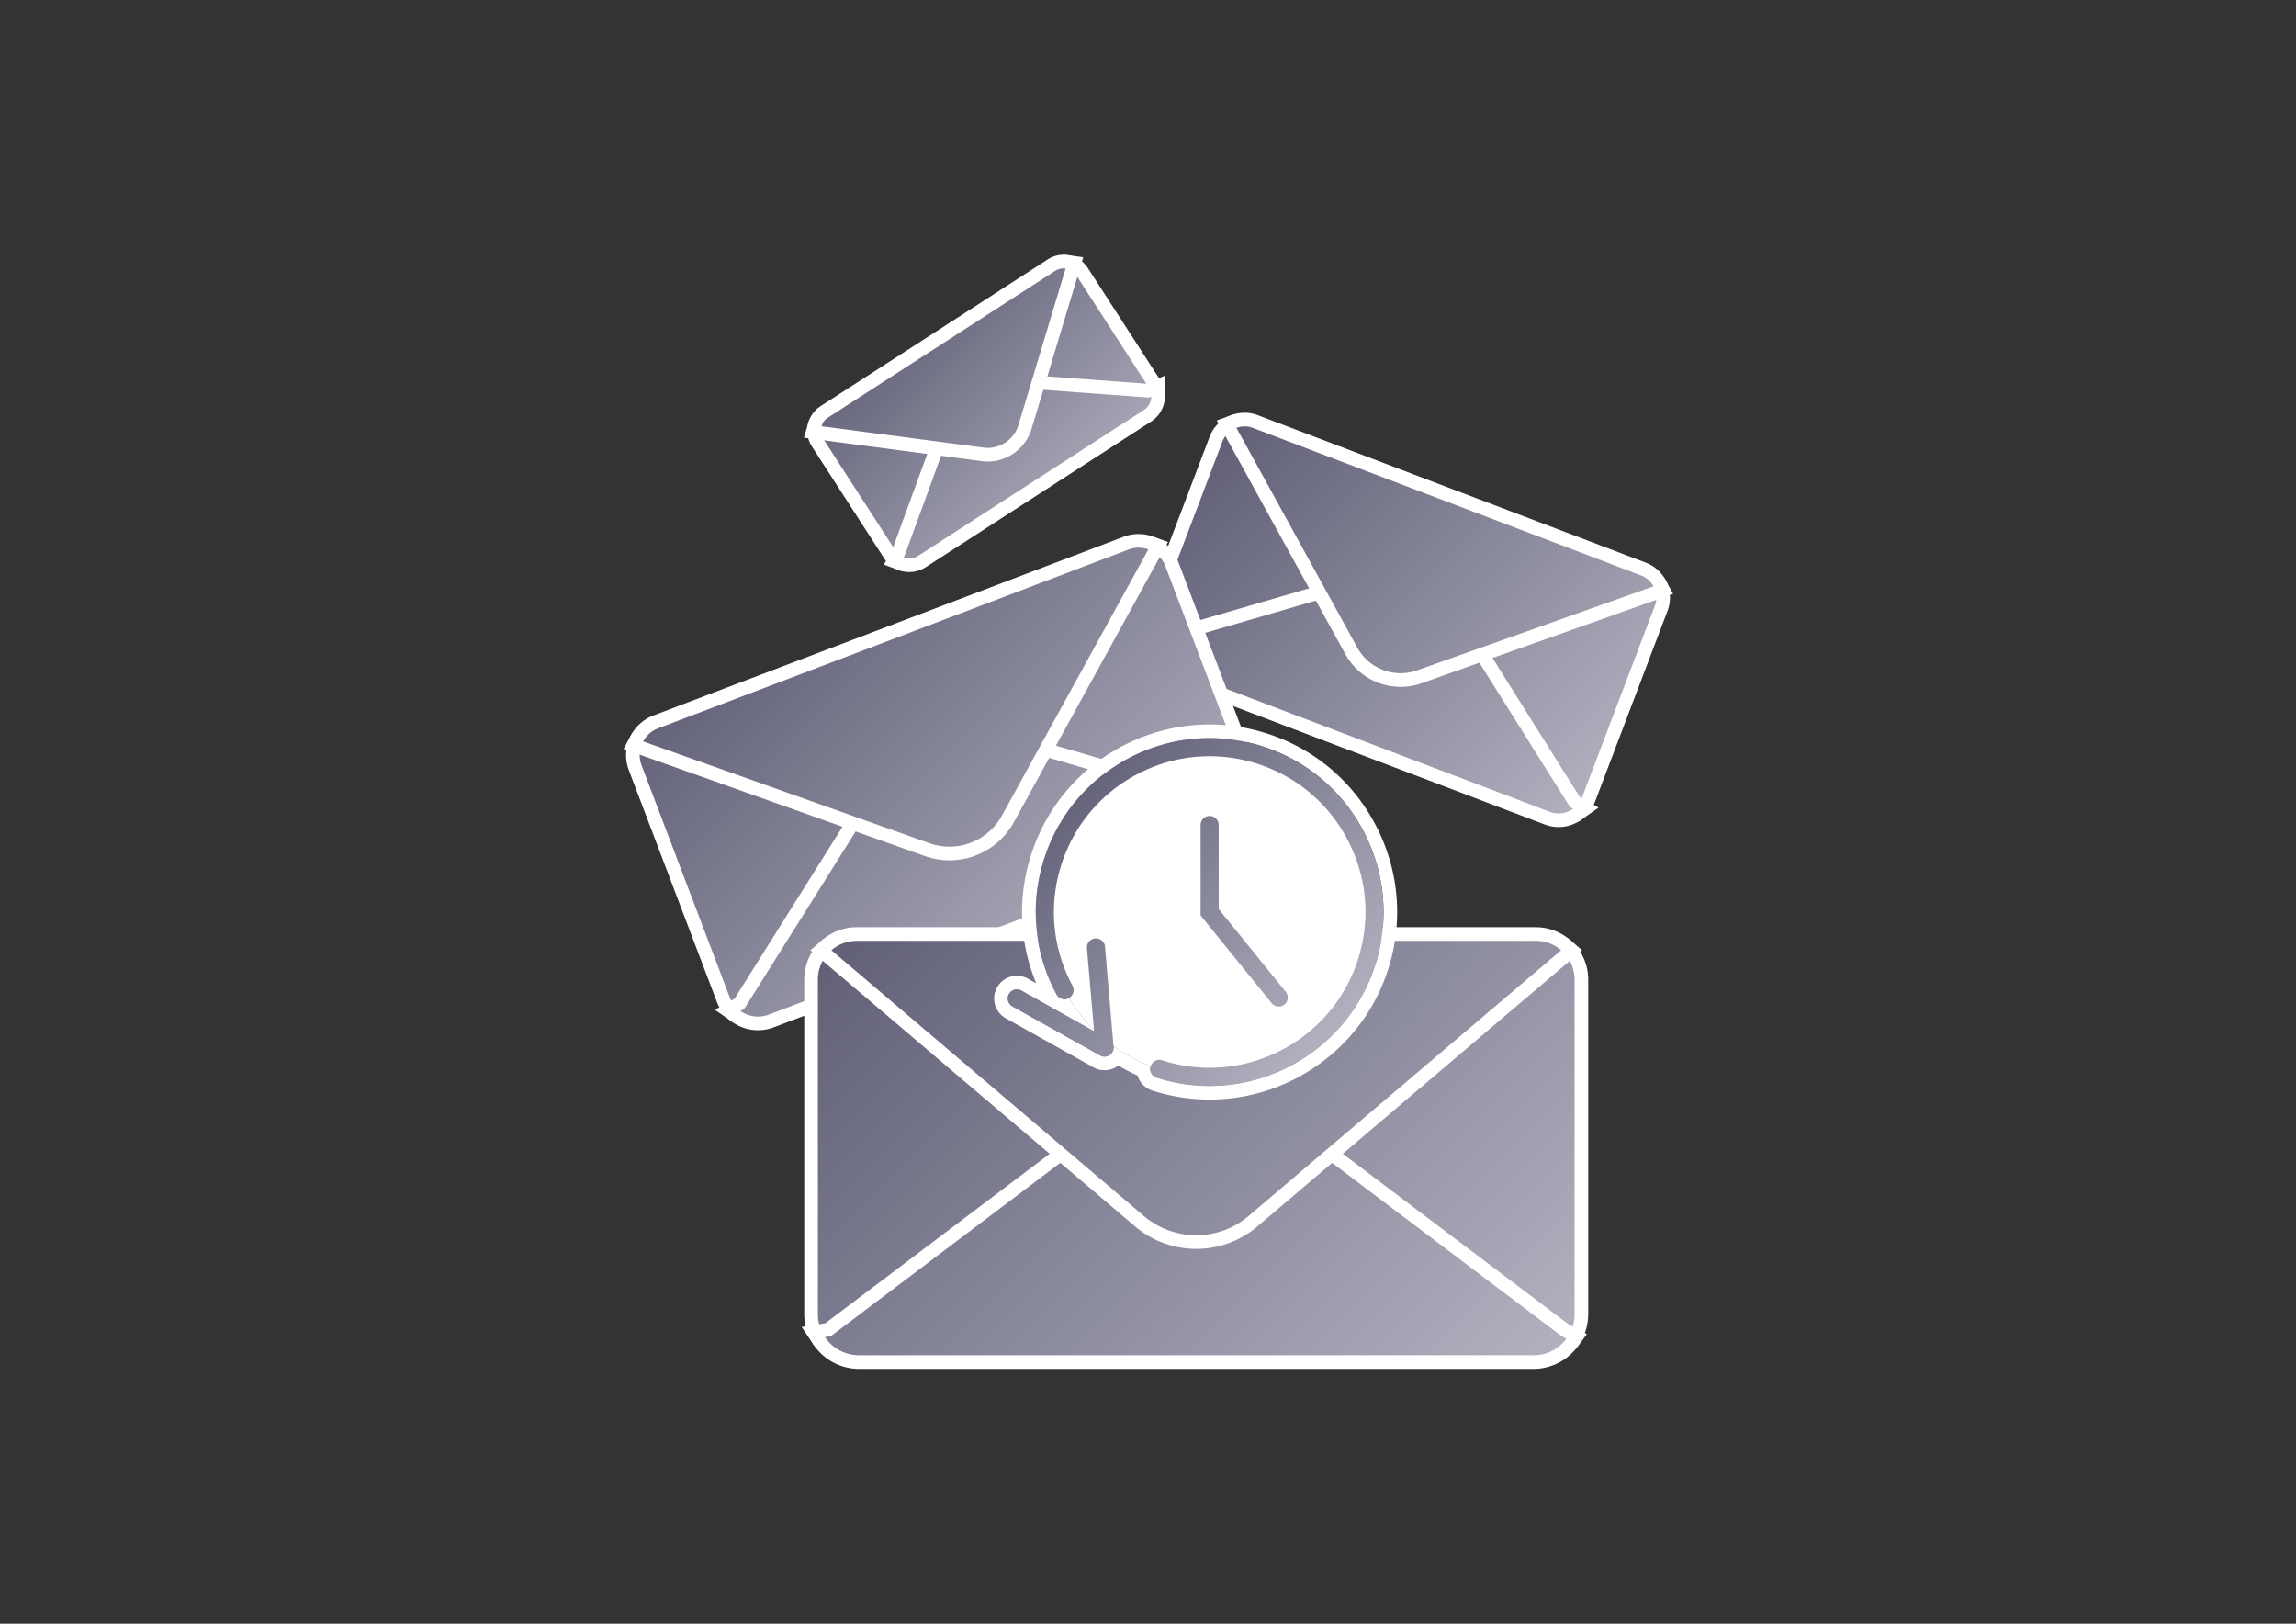 <svg xmlns="http://www.w3.org/2000/svg" xmlns:xlink="http://www.w3.org/1999/xlink" id="Calque_1" data-name="Calque 1" viewBox="0 0 841.89 595.28"><rect x="0" y="0" width="841.89" height="595.28" fill="#333333" stroke="none"/><defs><linearGradient id="Dégradé_secondaire1_9" x1="455.42" x2="606.45" y1="119.85" y2="270.88" data-name="Dégradé secondaire1 9" gradientUnits="userSpaceOnUse"><stop offset="0" stop-color="#5b5a72"/><stop offset="1" stop-color="#b0b0bf"/></linearGradient><linearGradient xlink:href="#Dégradé_secondaire1_9" id="Dégradé_secondaire1_9-2" x1="413.94" x2="564.77" y1="173.92" y2="324.75" data-name="Dégradé secondaire1 9"/><linearGradient id="Dégradé_sans_nom_142" x1="413" x2="560" y1="171.24" y2="318.24" data-name="Dégradé sans nom 142" gradientUnits="userSpaceOnUse"><stop offset="0" stop-color="#5b5a72"/><stop offset="1" stop-color="#b0b0bf"/></linearGradient><linearGradient xlink:href="#Dégradé_sans_nom_142" id="Dégradé_sans_nom_142-2" x1="456.19" x2="603.39" y1="130.62" y2="277.83" data-name="Dégradé sans nom 142"/><linearGradient xlink:href="#Dégradé_secondaire1_9" id="Dégradé_secondaire1_9-3" x1="344.12" x2="429.93" y1="79.72" y2="165.53" data-name="Dégradé secondaire1 9"/><linearGradient xlink:href="#Dégradé_secondaire1_9" id="Dégradé_secondaire1_9-4" x1="291.05" x2="376.87" y1="135.65" y2="221.47" data-name="Dégradé secondaire1 9"/><linearGradient xlink:href="#Dégradé_sans_nom_142" id="Dégradé_sans_nom_142-3" x1="310.37" x2="399.35" y1="107.72" y2="196.7" data-name="Dégradé sans nom 142"/><linearGradient xlink:href="#Dégradé_sans_nom_142" id="Dégradé_sans_nom_142-4" x1="322.65" x2="408.77" y1="104.05" y2="190.17" data-name="Dégradé sans nom 142"/><linearGradient xlink:href="#Dégradé_secondaire1_9" id="Dégradé_secondaire1_9-5" x1="215.74" x2="366.65" y1="257.42" y2="408.33" data-name="Dégradé secondaire1 9"/><linearGradient xlink:href="#Dégradé_secondaire1_9" id="Dégradé_secondaire1_9-6" x1="314.74" x2="465.55" y1="152.51" y2="303.32" data-name="Dégradé secondaire1 9"/><linearGradient xlink:href="#Dégradé_sans_nom_142" id="Dégradé_sans_nom_142-5" x1="248.95" x2="399.92" y1="217.89" y2="368.86" data-name="Dégradé sans nom 142"/><linearGradient xlink:href="#Dégradé_sans_nom_142" id="Dégradé_sans_nom_142-6" x1="282.63" x2="432.34" y1="190.81" y2="340.52" data-name="Dégradé sans nom 142"/><linearGradient xlink:href="#Dégradé_secondaire1_9" id="Dégradé_secondaire1_9-7" x1="255.93" x2="483.69" y1="364.97" y2="592.72" data-name="Dégradé secondaire1 9"/><linearGradient xlink:href="#Dégradé_secondaire1_9" id="Dégradé_secondaire1_9-8" x1="376.04" x2="604.12" y1="233.4" y2="461.48" data-name="Dégradé secondaire1 9"/><linearGradient xlink:href="#Dégradé_sans_nom_142" id="Dégradé_sans_nom_142-7" x1="280.89" x2="506.94" y1="332.64" y2="558.69" data-name="Dégradé sans nom 142"/><linearGradient xlink:href="#Dégradé_sans_nom_142" id="Dégradé_sans_nom_142-8" x1="355.63" x2="580.19" y1="265.37" y2="489.93" data-name="Dégradé sans nom 142"/><linearGradient id="Dégradé_secondaire1" x1="386.94" x2="489.06" y1="275.95" y2="378.07" data-name="Dégradé secondaire1" gradientUnits="userSpaceOnUse"><stop offset="0" stop-color="#5b5a72"/><stop offset="1" stop-color="#b0b0bf"/></linearGradient><linearGradient xlink:href="#Dégradé_secondaire1" id="Dégradé_secondaire1-2" x1="346.79" x2="448.9" y1="316.11" y2="418.22" data-name="Dégradé secondaire1"/><linearGradient xlink:href="#Dégradé_secondaire1" id="Dégradé_secondaire1-3" x1="392.52" x2="494.64" y1="270.37" y2="372.49" data-name="Dégradé secondaire1"/><style>.cls-9{fill:#fff}</style></defs><path d="M576.82 299.03c-.43 0-.85-.11-1.24-.33l-1.15-.65c-.36-.2-.66-.49-.88-.84l-35.96-57.26c-.4-.64-.49-1.43-.24-2.15s.81-1.28 1.52-1.54l66.58-23.66c.28-.1.56-.14.84-.14.9 0 1.75.49 2.2 1.31 1.54 2.86 1.77 6.25.61 9.28l-26.64 70.1c-.83 2.2-2.29 4.07-4.2 5.42-.43.3-.93.46-1.44.46Z" style="fill:url(#Dégradé_secondaire1_9)"/><path d="M606.29 214.95a8.694 8.694 0 0 1 .48 7.21l-26.64 70.1a9.16 9.16 0 0 1-3.3 4.26l-1.15-.65-35.96-57.27 66.58-23.66m0-5c-.56 0-1.12.09-1.67.29l-66.58 23.66a5.017 5.017 0 0 0-3.05 3.07c-.5 1.43-.32 3.01.49 4.3l35.96 57.27c.44.7 1.05 1.28 1.76 1.69l1.15.65c.77.44 1.62.65 2.47.65 1.01 0 2.02-.31 2.88-.91 2.32-1.64 4.08-3.91 5.1-6.57l26.64-70.1c1.41-3.71 1.14-7.85-.75-11.36a4.996 4.996 0 0 0-4.4-2.63Z" class="cls-9"/><path d="M421.32 240.31c-1.1 0-2.09-.73-2.4-1.81-.7-2.44-.59-5 .32-7.39l26.64-70.1c1.15-3.03 3.57-5.42 6.62-6.53a2.51 2.51 0 0 1 3.05 1.14l34.07 61.91c.37.66.41 1.46.12 2.16s-.88 1.23-1.61 1.45l-64.92 18.92c-.13.04-.26.06-.39.08l-1.19.15c-.1.01-.21.02-.31.02Z" style="fill:url(#Dégradé_secondaire1_9-2)"/><path d="m453.36 156.83 34.07 61.91-64.92 18.93-1.19.15c-.53-1.84-.49-3.87.25-5.81l26.64-70.1a8.66 8.66 0 0 1 5.14-5.07m0-5c-.57 0-1.15.1-1.71.3a13.66 13.66 0 0 0-8.1 7.99l-26.64 70.1c-1.1 2.9-1.23 6-.38 8.96a4.992 4.992 0 0 0 5.43 3.58l1.19-.15c.26-.03.52-.09.78-.16l64.92-18.93a5.003 5.003 0 0 0 2.98-7.21l-34.07-61.91a4.99 4.99 0 0 0-4.38-2.59Z" class="cls-9"/><path d="M571.5 300.71c-1.42 0-2.82-.26-4.16-.77l-141.31-53.7c-3.44-1.31-6.1-4.2-7.11-7.74l-.8-2.8 3.88-.49 66.65-19.43 11.24 20.43a15.627 15.627 0 0 0 18.91 7.19l21.97-7.81 36.7 58.43 4.03 2.29-3.23 2.27c-1.99 1.4-4.33 2.14-6.76 2.14Z" style="fill:url(#Dégradé_sans_nom_142)"/><path d="m487.43 218.74 10.27 18.67c3.26 5.92 9.43 9.38 15.88 9.38 2.02 0 4.06-.34 6.06-1.05l20.08-7.14 35.96 57.27 1.15.65a9.264 9.264 0 0 1-5.32 1.69c-1.09 0-2.2-.19-3.28-.6l-141.31-53.7c-2.83-1.07-4.82-3.39-5.6-6.09l1.19-.15 64.92-18.93m2.45-5.92-3.85 1.12-64.54 18.81-.79.1-5.79.73 1.6 5.61c1.23 4.29 4.45 7.8 8.63 9.39l141.31 53.7c1.63.62 3.33.93 5.05.93 2.94 0 5.77-.9 8.19-2.59l6.47-4.54-6.87-3.9-.05-.03-35.29-56.2-2.13-3.39-3.78 1.34-20.08 7.14c-1.42.5-2.89.76-4.38.76-4.79 0-9.19-2.6-11.49-6.79l-10.27-18.67-1.93-3.51Z" class="cls-9"/><path d="M513.58 249.29c-7.52 0-14.44-4.09-18.07-10.68l-10.27-18.67-35.48-64.47 2.75-1c1.23-.45 2.52-.67 3.82-.67s2.69.25 3.96.73l142.35 54.1c2.49.95 4.57 2.77 5.85 5.12l1.39 2.57-89.41 31.77c-2.22.79-4.54 1.19-6.89 1.19Z" style="fill:url(#Dégradé_sans_nom_142-2)"/><path d="M456.33 156.31c1.02 0 2.06.18 3.08.57l142.35 54.1c2.02.77 3.58 2.22 4.54 3.98l-66.58 23.66-20.08 7.14c-1.99.71-4.04 1.05-6.06 1.05-6.45 0-12.62-3.46-15.88-9.38l-10.27-18.67-34.07-61.91c.94-.34 1.95-.52 2.97-.52m0-5c-1.6 0-3.17.28-4.67.82l-5.5 1.99 2.82 5.12 34.07 61.91 10.27 18.67a23.098 23.098 0 0 0 27.99 10.63l20.08-7.14 66.58-23.66 5.51-1.96-2.79-5.14a13.695 13.695 0 0 0-7.16-6.27l-142.35-54.1c-1.56-.59-3.19-.89-4.85-.89Z" class="cls-9"/><path d="m421.19 148.25-43.92-3.23a2.503 2.503 0 0 1-2.21-3.22l13.28-44.06c.32-1.07 1.3-1.78 2.39-1.78.12 0 .23 0 .35.02 2.35.33 4.43 1.66 5.72 3.65l26.5 41.03c.92 1.43 1.4 3.09 1.36 4.79-.02.97-.6 1.84-1.48 2.23l-.79.35c-.32.14-.67.22-1.02.22h-.18Z" style="fill:url(#Dégradé_secondaire1_9-3)"/><path d="M390.73 98.46c1.57.22 3.04 1.1 3.97 2.53l26.5 41.03c.68 1.05.99 2.22.96 3.38l-.79.35-43.92-3.23 13.28-44.06m0-5c-2.18 0-4.14 1.42-4.78 3.56l-13.28 44.06a5.003 5.003 0 0 0 4.42 6.43l43.92 3.23c.12 0 .24.01.37.01.7 0 1.4-.15 2.04-.43l.79-.35a4.998 4.998 0 0 0 2.96-4.46c.04-2.2-.56-4.34-1.76-6.19l-26.5-41.03c-1.68-2.6-4.4-4.34-7.47-4.77-.23-.03-.47-.05-.7-.05Z" class="cls-9"/><path d="M331.34 206.84c-.29 0-.58-.05-.87-.16a8.384 8.384 0 0 1-4.18-3.36l-26.5-41.03a8.147 8.147 0 0 1-.97-6.71c.31-1.08 1.3-1.8 2.4-1.8.11 0 .22 0 .33.02l45.63 6.02c.75.1 1.42.53 1.81 1.18.39.65.47 1.44.21 2.15l-15.12 41.37c-.04.12-.1.25-.17.36l-.38.68c-.45.81-1.3 1.28-2.18 1.28Z" style="fill:url(#Dégradé_secondaire1_9-4)"/><path d="m301.21 156.27 45.63 6.02-15.12 41.37-.38.68a5.964 5.964 0 0 1-2.95-2.37l-26.5-41.03a5.616 5.616 0 0 1-.67-4.66m0-5c-2.19 0-4.17 1.44-4.8 3.6-.87 2.97-.4 6.17 1.27 8.77l26.5 41.03a10.93 10.93 0 0 0 5.41 4.35 5.009 5.009 0 0 0 6.11-2.25l.38-.68c.13-.23.24-.47.33-.72l15.12-41.37c.52-1.42.37-3.01-.42-4.31a5.012 5.012 0 0 0-3.62-2.37l-45.63-6.02c-.22-.03-.44-.04-.66-.04Z" class="cls-9"/><path d="M333.44 207.21c-1.02 0-2.02-.18-2.97-.53l-2.74-1.02 1.71-3.05 15.74-43.06 15.75 2.08c.41.05.82.08 1.22.08 4.06 0 7.72-2.72 8.89-6.61l4.58-15.21 45.3 3.33 3.82-1.7-.09 3.95a8.51 8.51 0 0 1-3.89 6.97l-82.71 53.42a8.504 8.504 0 0 1-4.61 1.36Z" style="fill:url(#Dégradé_sans_nom_142-3)"/><path d="m377.45 142.53 43.92 3.23.79-.35a6.017 6.017 0 0 1-2.75 4.93l-82.71 53.42a6.002 6.002 0 0 1-5.36.58l.38-.68 15.12-41.37 13.76 1.82a11.805 11.805 0 0 0 12.84-8.29l4-13.29m-3.63-5.28-1.16 3.84-4 13.29c-.86 2.85-3.53 4.84-6.5 4.84-.3 0-.6-.02-.9-.06l-13.76-1.82-3.97-.52-1.38 3.77-14.99 40.99-.19.33-2.85 5.09 5.47 2.03a11.018 11.018 0 0 0 9.81-1.07l82.71-53.42a11.03 11.03 0 0 0 5.04-9.02l.18-7.9-6.85 3.06-42.67-3.14-4-.29Z" class="cls-9"/><path d="M362.16 166.71c-.62 0-1.26-.04-1.88-.12l-62.29-8.21.83-2.8a8.174 8.174 0 0 1 3.4-4.55l83.32-53.81a8.119 8.119 0 0 1 5.53-1.22l2.9.4-18.13 60.15c-1.8 5.99-7.43 10.17-13.68 10.17Z" style="fill:url(#Dégradé_sans_nom_142-4)"/><path d="M389.95 98.41c.26 0 .52.02.78.05l-13.28 44.06-4 13.29a11.805 11.805 0 0 1-12.84 8.29l-13.76-1.82-45.63-6.02a5.612 5.612 0 0 1 2.36-3.15L386.9 99.3c.95-.61 2.01-.9 3.06-.9m0-5c-2.05 0-4.05.59-5.77 1.7l-83.32 53.81a10.644 10.644 0 0 0-4.44 5.94l-1.65 5.61 5.8.76 45.63 6.02 13.76 1.82c.73.1 1.47.15 2.2.15 7.34 0 13.95-4.91 16.07-11.95l4-13.29 13.28-44.06 1.69-5.6-5.79-.8c-.48-.07-.98-.1-1.47-.1Z" class="cls-9"/><path d="M271.52 373.14c-.51 0-1.01-.15-1.44-.46a13.669 13.669 0 0 1-4.9-6.32l-32.27-84.92c-1.34-3.53-1.08-7.47.72-10.8.45-.83 1.3-1.31 2.2-1.31.28 0 .56.05.84.14l80.65 28.66c.71.25 1.28.82 1.52 1.54s.16 1.51-.24 2.15l-43.57 69.37c-.22.35-.52.64-.88.84l-1.39.79c-.38.22-.81.33-1.24.33Z" style="fill:url(#Dégradé_secondaire1_9-5)"/><path d="m235.82 271.82 80.65 28.66-43.57 69.37-1.39.79c-1.76-1.24-3.18-3-4-5.17l-32.27-84.92c-1.13-2.97-.82-6.14.58-8.73m0-5c-1.79 0-3.51.97-4.4 2.63a15.522 15.522 0 0 0-.85 12.88l32.27 84.92c1.15 3.03 3.16 5.62 5.8 7.48.86.61 1.87.91 2.88.91.85 0 1.7-.22 2.47-.65l1.39-.79c.72-.41 1.32-.99 1.76-1.69l43.57-69.37c.81-1.28.99-2.87.49-4.3a5.017 5.017 0 0 0-3.05-3.07l-80.65-28.66c-.55-.2-1.12-.29-1.67-.29Z" class="cls-9"/><path d="M459.89 302.02c-.1 0-.21 0-.31-.02l-1.44-.18a2.7 2.7 0 0 1-.39-.08l-78.64-22.93c-.73-.21-1.32-.74-1.61-1.45s-.25-1.5.12-2.16l41.27-75a2.49 2.49 0 0 1 2.19-1.29c.29 0 .57.05.86.15 3.56 1.3 6.37 4.07 7.71 7.6l32.28 84.92c1.06 2.78 1.19 5.76.37 8.61a2.502 2.502 0 0 1-2.4 1.81Z" style="fill:url(#Dégradé_secondaire1_9-6)"/><path d="M421.08 201.41c2.77 1.01 5.1 3.17 6.23 6.14l32.27 84.92c.89 2.34.94 4.8.3 7.04l-1.44-.18-78.64-22.93 41.27-75m0-5c-1.78 0-3.48.95-4.38 2.59l-41.27 75a5.003 5.003 0 0 0 2.98 7.21l78.64 22.93c.25.07.52.13.78.16l1.44.18c.21.03.42.04.62.04 2.2 0 4.18-1.46 4.8-3.62.97-3.37.82-6.9-.43-10.19l-32.28-84.92c-1.6-4.21-4.95-7.51-9.19-9.06-.56-.21-1.14-.3-1.71-.3Z" class="cls-9"/><path d="M277.96 375.18c-2.83 0-5.55-.86-7.88-2.5l-3.23-2.27 4.28-2.43 44.3-70.54 26.21 9.32c2.1.75 4.29 1.12 6.5 1.12 7.09 0 13.62-3.86 17.04-10.07l13.41-24.38 80.38 23.43 4.14.52-.8 2.81c-1.2 4.19-4.22 7.48-8.29 9.03l-171.18 65.06c-1.56.59-3.2.9-4.86.9Z" style="fill:url(#Dégradé_sans_nom_142-5)"/><path d="m379.81 276.41 78.64 22.93 1.44.18c-.94 3.28-3.35 6.08-6.78 7.38l-171.18 65.06c-1.31.5-2.65.73-3.97.73a11.3 11.3 0 0 1-6.45-2.04l1.39-.79 43.57-69.37 24.32 8.65c2.41.86 4.89 1.27 7.34 1.27 7.81 0 15.28-4.19 19.23-11.37l12.44-22.62m-2.45-5.92-1.93 3.51-12.44 22.62a16.961 16.961 0 0 1-14.85 8.78c-1.93 0-3.83-.33-5.66-.98l-24.32-8.65-3.78-1.34-2.13 3.39-42.9 68.31-.3.17-6.87 3.9 6.47 4.54a16.14 16.14 0 0 0 9.32 2.95c1.96 0 3.9-.36 5.75-1.06l171.18-65.06c4.75-1.8 8.41-5.8 9.81-10.68l1.6-5.61-5.79-.72-1.04-.13-78.26-22.81-3.85-1.12Z" class="cls-9"/><path d="M348.13 312.89c-2.79 0-5.54-.48-8.17-1.41L232.23 273.2l1.39-2.57c1.49-2.74 3.9-4.86 6.81-5.96l172.44-65.54c1.48-.56 3.03-.85 4.61-.85s3.02.26 4.45.78l2.75 1L382 277.61l-12.44 22.62a24.443 24.443 0 0 1-21.42 12.66Z" style="fill:url(#Dégradé_sans_nom_142-6)"/><path d="M417.48 200.78c1.24 0 2.46.22 3.6.63l-41.27 75-12.44 22.62a21.97 21.97 0 0 1-19.23 11.37c-2.45 0-4.92-.41-7.34-1.27l-24.32-8.65-80.65-28.66c1.16-2.13 3.05-3.89 5.5-4.82l172.44-65.53c1.22-.47 2.49-.69 3.73-.69m0-5c-1.89 0-3.74.34-5.5 1.01l-172.44 65.53a15.569 15.569 0 0 0-8.12 7.11l-2.79 5.14 5.51 1.96 80.65 28.66 24.32 8.65c2.91 1.03 5.94 1.56 9.01 1.56 9.83 0 18.88-5.35 23.61-13.96l12.44-22.62 41.27-74.99 2.82-5.12-5.5-1.99c-1.71-.62-3.49-.93-5.3-.93Z" class="cls-9"/><path d="M302.48 492.72c-.82 0-1.6-.41-2.07-1.1-1.96-2.91-3-6.31-3-9.84V359.11c0-4.85 2.11-9.45 5.78-12.63.47-.41 1.05-.61 1.64-.61s1.15.2 1.62.6l88.05 74.86a2.502 2.502 0 0 1-.11 3.9l-88.27 66.66a2.6 2.6 0 0 1-1.12.48l-2.14.33c-.13.02-.26.03-.38.03Z" style="fill:url(#Dégradé_secondaire1_9-7)"/><path d="m304.83 348.36 88.05 74.86-88.27 66.66-2.14.33a15.072 15.072 0 0 1-2.57-8.44V359.1c0-4.29 1.91-8.14 4.92-10.74m0-5c-1.17 0-2.33.41-3.27 1.22a19.173 19.173 0 0 0-6.65 14.52v122.67c0 4.03 1.19 7.91 3.43 11.24a5 5 0 0 0 4.91 2.14l2.14-.33c.82-.13 1.59-.45 2.25-.95l88.27-66.66a4.982 4.982 0 0 0 1.98-3.85c.04-1.52-.6-2.97-1.76-3.95l-88.05-74.86a5.01 5.01 0 0 0-3.24-1.19Z" class="cls-9"/><path d="M574.36 493.3c-.4 0-.8-.09-1.17-.29l-1.73-.92c-.12-.06-.23-.13-.33-.21l-88.27-66.66a2.502 2.502 0 0 1-.11-3.9l88.07-74.86c.47-.4 1.04-.59 1.62-.59s1.17.2 1.64.61c3.67 3.18 5.78 7.78 5.78 12.63v122.67c0 3.83-1.21 7.47-3.49 10.52-.49.65-1.24 1-2 1Z" style="fill:url(#Dégradé_secondaire1_9-8)"/><path d="M572.44 348.36c3.01 2.6 4.92 6.45 4.92 10.74v122.67c0 3.39-1.11 6.51-2.99 9.03l-1.73-.92-88.27-66.66 88.07-74.86m0-5c-1.15 0-2.3.4-3.24 1.19l-88.07 74.86c-1.16.98-1.8 2.44-1.76 3.95.04 1.52.77 2.93 1.98 3.85l88.27 66.66c.21.16.44.3.67.43l1.73.92c.74.39 1.55.58 2.34.58 1.53 0 3.03-.71 4.01-2 2.61-3.49 3.99-7.65 3.99-12.02V359.11c0-5.58-2.42-10.87-6.65-14.52-.94-.81-2.1-1.22-3.27-1.22Z" class="cls-9"/><path d="M315 499.37c-5.84 0-11.3-2.9-14.59-7.75l-2.22-3.27 5.42-.84 89.36-67.49 28.08 23.88c4.9 4.16 11.14 6.46 17.57 6.46s12.67-2.29 17.57-6.46l28.08-23.88 89.71 67.75 4.13 2.19-1.75 2.34c-3.36 4.49-8.49 7.07-14.1 7.07H314.99Z" style="fill:url(#Dégradé_sans_nom_142-7)"/><path d="m484.37 423.22 88.27 66.66 1.73.92a15.047 15.047 0 0 1-12.1 6.06H315c-5.21 0-9.79-2.63-12.52-6.65l2.14-.33 88.27-66.66 26.55 22.58c5.53 4.7 12.36 7.05 19.19 7.05s13.66-2.35 19.19-7.05l26.55-22.58m-.19-6.41-3.05 2.6-26.55 22.58c-4.44 3.78-10.11 5.86-15.95 5.86s-11.51-2.08-15.95-5.86l-26.55-22.58-3.05-2.6-3.2 2.42-87.26 65.9-.89.14-7.8 1.21 4.43 6.54c3.75 5.54 9.98 8.84 16.66 8.84h247.27c6.31 0 12.33-3.02 16.1-8.07l3.49-4.67-5.15-2.73-1.38-.73-87.95-66.42-3.2-2.42Z" class="cls-9"/><path d="M438.63 455.36c-7.62 0-15.01-2.72-20.81-7.65l-26.55-22.58-90.28-76.75 2.22-1.91c3.04-2.61 6.9-4.05 10.88-4.05h249.09c3.99 0 7.86 1.44 10.9 4.05l2.22 1.91-90.3 76.75-26.55 22.58a32.166 32.166 0 0 1-20.81 7.65Z" style="fill:url(#Dégradé_sans_nom_142-8)"/><path d="M563.17 344.92c3.54 0 6.79 1.31 9.27 3.45l-88.07 74.86-26.55 22.58c-5.53 4.7-12.36 7.05-19.19 7.05s-13.66-2.35-19.19-7.05l-26.55-22.58-88.05-74.86c2.48-2.14 5.72-3.45 9.25-3.45h249.09m0-5H314.09c-4.58 0-9.03 1.65-12.51 4.66l-4.43 3.81 4.45 3.79 88.05 74.86 26.55 22.58c6.25 5.32 14.22 8.24 22.43 8.24s16.18-2.93 22.43-8.24l26.55-22.58 88.07-74.86 4.45-3.79-4.43-3.81c-3.49-3-7.94-4.66-12.53-4.66Z" class="cls-9"/><path d="M443.48 270.59c6.55 0 13.13 1.02 19.55 3.08 33.47 10.74 51.96 46.7 41.22 80.17-8.67 27.01-33.78 44.27-60.74 44.27-6.44 0-12.98-.98-19.43-3.05a3.322 3.322 0 0 1-2.15-4.18v-.01a60.207 60.207 0 0 1-13.62-7.35l.02.24a3.33 3.33 0 0 1-1.51 3.07c-.55.35-1.17.53-1.8.53-.56 0-1.12-.14-1.62-.42l-32.15-17.98a3.319 3.319 0 0 1 1.62-6.22c.55 0 1.1.14 1.62.42l26.68 14.93-.05-.63c-3.51-3.46-6.6-7.34-9.18-11.57-.01 0-.02.01-.03.02a3.32 3.32 0 0 1-4.5-1.35c-8.28-15.39-9.89-33.03-4.56-49.67 5.2-16.21 16.41-29.43 31.55-37.21 9.15-4.7 19.07-7.08 29.07-7.08m0-5c-10.8 0-21.64 2.64-31.36 7.64-16.33 8.4-28.41 22.65-34.02 40.13-5.03 15.66-4.34 32.15 1.86 47.12l-3.02-1.69a8.364 8.364 0 0 0-4.06-1.06c-3.01 0-5.8 1.63-7.27 4.26a8.258 8.258 0 0 0-.75 6.32c.6 2.14 2.01 3.92 3.95 5l32.15 17.98a8.311 8.311 0 0 0 8.57-.27c.19-.12.37-.25.55-.38 2.27 1.36 4.62 2.57 7.04 3.64.15.48.34.95.57 1.41a8.265 8.265 0 0 0 4.86 4.12 68.356 68.356 0 0 0 20.96 3.29c14.45 0 28.33-4.48 40.14-12.94 12.06-8.64 20.82-20.67 25.36-34.8 5.6-17.46 4.06-36.07-4.34-52.42-8.4-16.35-22.65-28.44-40.1-34.04a68.924 68.924 0 0 0-21.07-3.32Z" class="cls-9"/><circle cx="443.55" cy="334.43" r="60.44" class="cls-9"/><path d="M425.09 391.89c31.77 10.2 65.8-7.3 75.99-39.07 10.2-31.77-7.3-65.8-39.07-75.99-31.77-10.2-65.8 7.3-75.99 39.07-5.22 16.27-3.18 33.13 4.32 47.08" class="cls-9"/><path d="M443.51 398.11c-6.44 0-12.98-.98-19.43-3.05a3.322 3.322 0 0 1-2.15-4.18 3.326 3.326 0 0 1 4.18-2.15c29.97 9.62 62.2-6.94 71.82-36.92 4.66-14.52 3.39-29.99-3.59-43.55-6.97-13.56-18.81-23.6-33.33-28.26s-29.99-3.39-43.55 3.59-23.6 18.81-28.26 33.33c-4.78 14.9-3.33 30.71 4.08 44.49.87 1.62.26 3.63-1.35 4.5-1.62.87-3.63.26-4.5-1.35-8.28-15.39-9.89-33.03-4.56-49.67 5.2-16.21 16.41-29.43 31.55-37.21 15.14-7.78 32.41-9.21 48.62-4 33.47 10.74 51.96 46.7 41.22 80.17-8.67 27.01-33.78 44.27-60.74 44.27Z" style="fill:url(#Dégradé_secondaire1)"/><path d="M405.02 387.36c-.56 0-1.12-.14-1.62-.42l-32.15-17.98c-1.6-.9-2.17-2.92-1.28-4.52s2.92-2.17 4.52-1.28l26.68 14.93-2.61-30.46a3.313 3.313 0 0 1 3.03-3.59c1.83-.14 3.44 1.2 3.59 3.03l3.14 36.7a3.33 3.33 0 0 1-1.51 3.07c-.55.35-1.17.53-1.8.53Z" style="fill:url(#Dégradé_secondaire1-2)"/><path d="M443.55 302.45v31.98l25.33 31.26" class="cls-9"/><path d="M468.88 369.01c-.97 0-1.93-.42-2.58-1.23l-26.07-32.17v-33.15c0-1.83 1.49-3.32 3.32-3.32s3.32 1.49 3.32 3.32v30.8l24.59 30.35a3.31 3.31 0 0 1-.49 4.67 3.3 3.3 0 0 1-2.09.74Z" style="fill:url(#Dégradé_secondaire1-3)"/></svg>